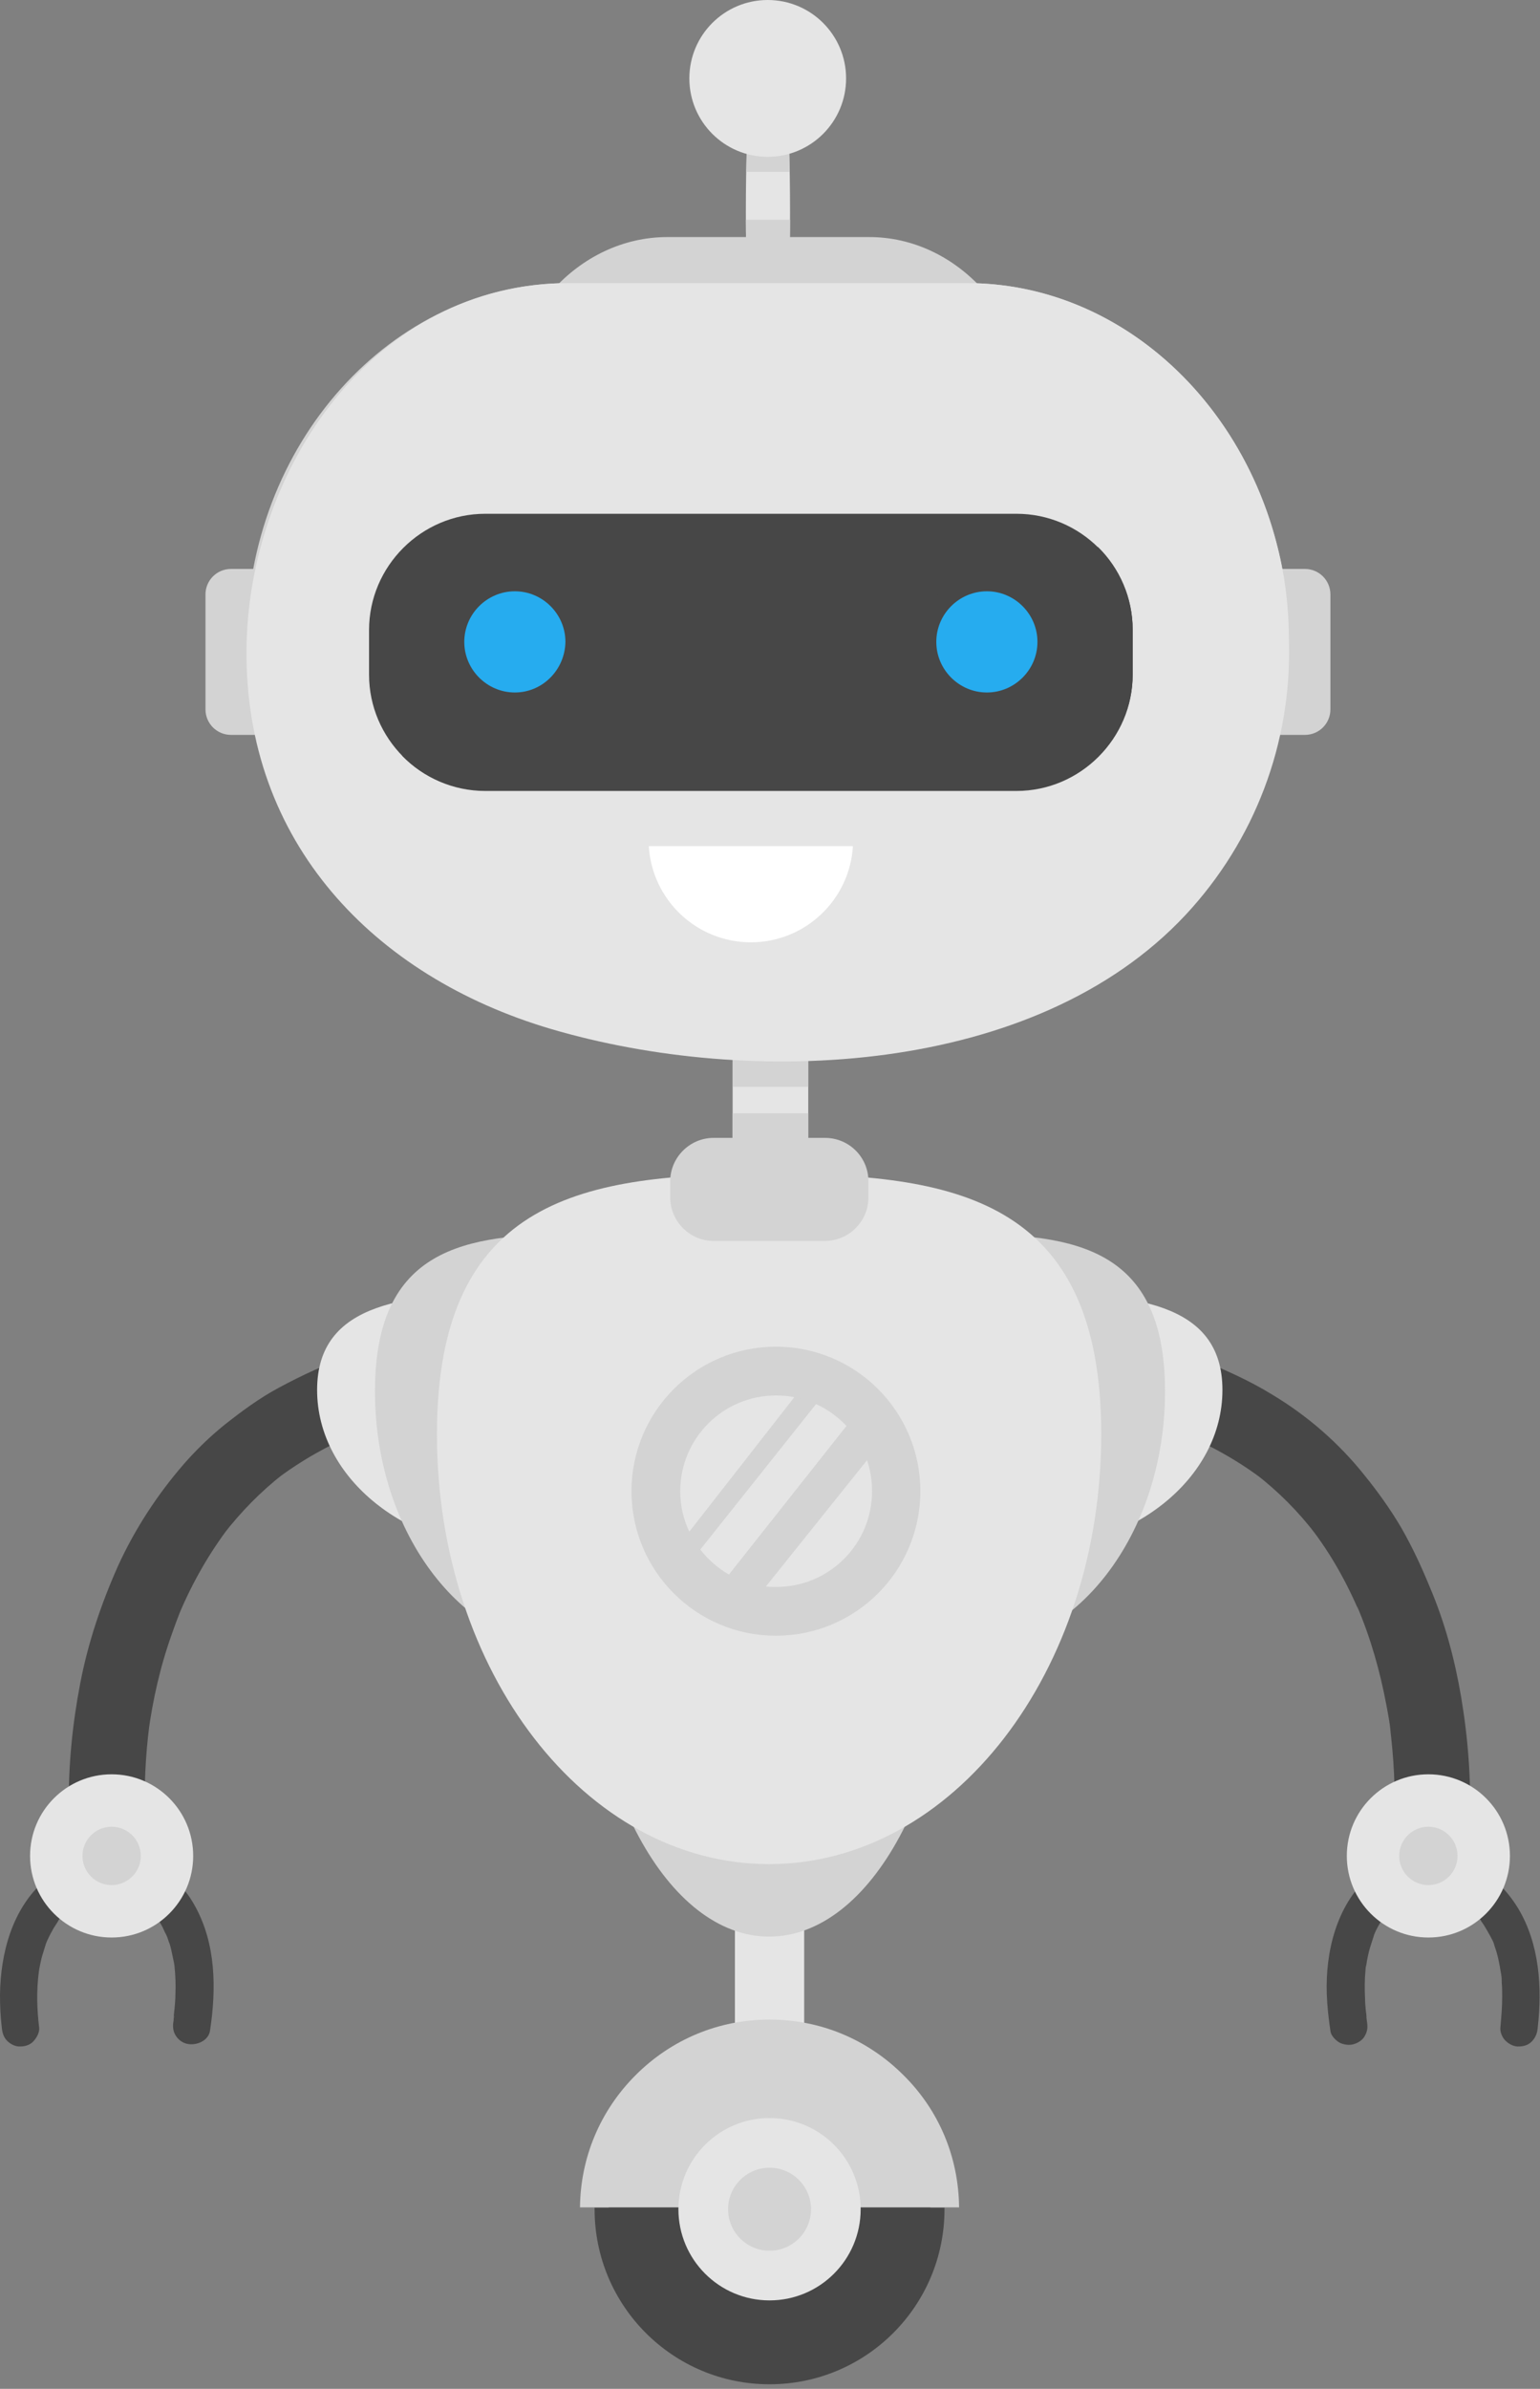 <?xml version="1.0" encoding="utf-8"?>
<!-- Generator: Adobe Illustrator 19.0.0, SVG Export Plug-In . SVG Version: 6.00 Build 0)  -->
<svg version="1.1" id="央铋_1" xmlns="http://www.w3.org/2000/svg" xmlns:xlink="http://www.w3.org/1999/xlink" x="0px" y="0px"
	 viewBox="0 0 338 524" style="enable-background:new 0 0 338 524;" xml:space="preserve">
<rect x="0" y="0" width="338" height="524" fill="#808080" stroke="none"/>
<style type="text/css">
	.st0{fill:#474747;}
	.st1{fill:#E5E5E5;}
	.st2{fill:#D3D3D3;}
	.st3{fill:#26ACEF;}
	.st4{fill:#FFFFFF;}
</style>
<g>
	<path class="st0" d="M242,309.9c0.8,0.1,1.5,0.2,2.3,0.3C243.6,310.1,242.8,310,242,309.9c6.7,0.9,13.2,2.7,19.4,5.3
		c-0.7-0.3-1.3-0.6-2-0.8c6.4,2.7,12.5,6.1,18,10.3c-0.6-0.4-1.1-0.9-1.7-1.3c4.9,3.8,9.3,8.2,13.1,13.2c-0.4-0.6-0.9-1.1-1.3-1.7
		c4.6,5.9,8.2,12.4,11.1,19.3c-0.3-0.7-0.6-1.3-0.8-2c3,7,5.1,14.4,6.5,21.9c0.4,2.1,0.8,4.3,1,6.4c-0.1-0.7-0.2-1.5-0.3-2.2
		c0.9,7,1.3,14,1,21c-0.1,2.1,1,4.4,2.4,5.9c1.4,1.4,3.8,2.5,5.9,2.4c2.1-0.1,4.4-0.8,5.9-2.4c1.5-1.7,2.4-3.6,2.4-5.9
		c0.3-9-0.4-18.1-1.9-27c-1.4-8.3-3.6-16.5-6.9-24.2c-1.8-4.4-3.8-8.7-6.2-12.9c-2.4-4.1-5.2-8-8.2-11.7c-5.6-7-12.5-13-20.2-17.6
		c-4.7-2.9-9.8-5.2-14.9-7.3c-5.3-2.1-10.8-3.7-16.4-4.5c-2.1-0.3-4.1-0.6-6.2-0.8c-2-0.2-4.5,1.1-5.9,2.4c-1.4,1.4-2.5,3.8-2.4,5.9
		c0.1,2.1,0.8,4.4,2.4,5.9c0.6,0.4,1.1,0.9,1.7,1.3C239.1,309.5,240.5,309.9,242,309.9L242,309.9z"/>
</g>
<g>
	<path class="st0" d="M322.2,418.3c0.8,0.7,1.5,1.4,2.2,2.2c0.2,0.2,0.3,0.4,0.5,0.6c0,0,0.2,0.2,0.2,0.3c0,0-0.6-0.8-0.3-0.4
		c0.3,0.4,0.6,0.9,0.9,1.3c0.5,0.8,1,1.7,1.5,2.6c0.1,0.2,0.2,0.4,0.3,0.6c0,0,0.2,0.4,0.2,0.4c0,0-0.4-0.9-0.2-0.5
		c0.2,0.5,0.4,0.9,0.5,1.4c0.7,1.9,1.1,3.9,1.4,5.9c0.1,0.9-0.1-0.8,0-0.1c0,0.2,0.1,0.4,0.1,0.7c0.1,0.5,0.1,1.1,0.1,1.6
		c0.1,1,0.1,2.1,0.1,3.1c0,2.3-0.2,4.6-0.4,6.8c-0.1,1,0.5,2.3,1.2,2.9c0.7,0.7,1.9,1.3,2.9,1.2c1.1,0,2.2-0.4,2.9-1.2
		c0.8-0.9,1.1-1.8,1.2-2.9c1-8.8,0.4-18.4-4.3-26.2c-1.4-2.3-3.1-4.4-5.2-6.2c-0.8-0.7-1.8-1.2-2.9-1.2c-1,0-2.2,0.5-2.9,1.2
		C320.8,413.9,320.5,416.7,322.2,418.3L322.2,418.3z"/>
</g>
<g>
	<path class="st0" d="M300.3,411.7c-7,6.5-9.4,16.4-9.1,25.7c0.1,2.7,0.4,5.4,0.8,8.1c0.1,1,1.1,2,1.9,2.5c0.9,0.5,2.2,0.7,3.2,0.4
		c1-0.3,2-0.9,2.5-1.9c0.6-1.1,0.6-2,0.4-3.2c0-0.2-0.1-0.5-0.1-0.7c0-0.1,0-0.2,0-0.3c0-0.1,0.1,1,0.1,0.6
		c-0.1-0.5-0.1-1.1-0.2-1.6c-0.1-1-0.2-2-0.2-3c-0.1-2-0.1-4.1,0.1-6.1c0-0.5,0.1-1,0.2-1.4c0.1-0.5-0.1,0.6-0.1,0.6
		c0-0.1,0-0.3,0.1-0.4c0-0.3,0.1-0.5,0.1-0.8c0.2-1,0.4-2,0.7-3c0.3-0.9,0.6-1.9,0.9-2.8c0-0.1,0.1-0.2,0.1-0.3
		c0.2-0.5-0.4,0.9-0.2,0.4c0.1-0.2,0.2-0.4,0.3-0.6c0.2-0.5,0.5-1,0.7-1.4c0.3-0.5,0.5-0.9,0.8-1.4c0.2-0.2,0.3-0.5,0.5-0.7
		c0.1-0.1,0.1-0.2,0.2-0.3c0.3-0.5-0.2,0.2-0.3,0.3c0.7-1,1.6-1.8,2.4-2.6c1.6-1.5,1.6-4.4,0-5.9C304.5,410.2,302,410.2,300.3,411.7
		L300.3,411.7z"/>
</g>
<path class="st1" d="M180.3,304.9c0-19.4,19.7-21.3,44-21.3s44,1.9,44,21.3c0,19.4-19.7,35.2-44,35.2S180.3,324.3,180.3,304.9z"/>
<path class="st2" d="M167.7,305.2c0-31.4,19.7-34.5,44-34.5c24.3,0,44,3,44,34.5c0,31.4-19.7,56.9-44,56.9
	C187.3,362,167.7,336.6,167.7,305.2z"/>
<circle class="st1" cx="313.5" cy="407.1" r="17.9"/>
<circle class="st2" cx="313.5" cy="407.1" r="6.4"/>
<g>
	<path class="st0" d="M96,293.3c-6.3,0.6-12.6,1.8-18.6,3.9c-5.6,1.9-11,4.4-16.2,7.2c-4.3,2.3-8.2,5.2-12,8.2
		c-3.2,2.6-6.2,5.5-8.9,8.6c-5.8,6.7-10.7,14.2-14.4,22.3c-3.7,8.3-6.6,16.9-8.3,25.8c-1.7,8.8-2.6,17.9-2.5,26.9c0,1,0,2.1,0.1,3.1
		c0.1,2.2,0.9,4.3,2.4,5.9c1.4,1.4,3.8,2.5,5.9,2.4c2.1-0.1,4.4-0.8,5.9-2.4c1.5-1.6,2.5-3.6,2.4-5.9c-0.2-7,0.1-14.1,1-21
		c-0.1,0.7-0.2,1.5-0.3,2.2c1-7.6,2.7-15.1,5.3-22.3c0.7-2,1.5-4.1,2.3-6.1c-0.3,0.7-0.6,1.3-0.8,2c2.9-6.9,6.6-13.4,11.1-19.3
		c-0.4,0.6-0.9,1.1-1.3,1.7c3.8-4.9,8.2-9.4,13.1-13.2c-0.6,0.4-1.1,0.9-1.7,1.3c5.5-4.2,11.6-7.6,18-10.3c-0.7,0.3-1.3,0.6-2,0.8
		c6.2-2.6,12.7-4.4,19.4-5.3c-0.7,0.1-1.5,0.2-2.2,0.3c0.8-0.1,1.5-0.2,2.3-0.3c1.1,0,2.2-0.2,3.2-0.7c1-0.3,1.9-0.9,2.7-1.7
		c1.4-1.4,2.5-3.8,2.4-5.9c-0.1-2.1-0.8-4.4-2.4-5.9C100.3,294.3,98.1,293.1,96,293.3L96,293.3z"/>
</g>
<g>
	<path class="st0" d="M9.9,412.4c-7.2,6.2-9.8,16-9.9,25.2c0,2.4,0.1,4.8,0.4,7.2c0.1,1.1,0.4,2.1,1.2,2.9c0.7,0.7,1.9,1.3,2.9,1.2
		c1.1,0,2.2-0.4,2.9-1.2c0.7-0.8,1.3-1.9,1.2-2.9c-0.5-4-0.6-8.1-0.1-12.1c0.1-1-0.1,0.8,0,0.1c0-0.3,0.1-0.5,0.1-0.8
		c0.1-0.5,0.2-1,0.3-1.5c0.2-1,0.5-2,0.8-2.9c0.1-0.4,0.3-0.9,0.4-1.3c0.1-0.2,0.2-0.5,0.3-0.7c0.3-0.8-0.4,0.8,0,0
		c0.4-0.9,0.9-1.8,1.4-2.7c0.3-0.5,0.6-0.9,0.9-1.4c0.1-0.2,0.3-0.6,0.5-0.7c0.1,0-0.6,0.7-0.3,0.4c0.1-0.1,0.2-0.3,0.3-0.4
		c0.8-0.9,1.6-1.7,2.5-2.5c1.7-1.4,1.6-4.4,0-5.9C14,410.8,11.7,410.9,9.9,412.4L9.9,412.4z"/>
</g>
<g>
	<path class="st0" d="M31.8,417.6c0.8,0.7,1.5,1.5,2.2,2.3c0.1,0.1,0.1,0.2,0.2,0.3c0.3,0.3-0.4-0.4-0.3-0.4c0.1,0,0.4,0.5,0.4,0.6
		c0.3,0.4,0.6,0.8,0.8,1.3c0.5,0.8,0.9,1.7,1.3,2.6c0.3,0.6-0.4-0.9,0-0.1c0.1,0.2,0.2,0.5,0.3,0.7c0.2,0.5,0.3,1,0.5,1.4
		c0.3,0.9,0.5,1.9,0.7,2.9c0.1,0.5,0.2,0.9,0.3,1.4c0,0.2,0.2,1.1,0.1,0.3c-0.1-0.8,0,0.3,0,0.4c0.2,2,0.3,4.1,0.2,6.1
		c0,1.1-0.1,2.2-0.2,3.3c-0.1,0.6-0.1,1.2-0.2,1.7c0,0.1,0,0.2,0,0.3c-0.1,0.5,0.1-1,0.1-0.5c0,0.3-0.1,0.6-0.1,1
		c-0.2,1.1-0.2,2.2,0.4,3.2c0.5,0.9,1.5,1.7,2.5,1.9c2,0.5,4.8-0.6,5.1-2.9c1.4-9.2,1.3-19-3.3-27.3c-1.3-2.4-3-4.5-5-6.4
		c-1.6-1.5-4.3-1.7-5.9,0C30.3,413.4,30.1,416,31.8,417.6L31.8,417.6z"/>
</g>
<circle class="st1" cx="24.5" cy="407.1" r="17.9"/>
<circle class="st2" cx="24.5" cy="407.1" r="6.4"/>
<path class="st1" d="M157.6,304.9c0-19.4-19.7-21.3-44-21.3s-44,1.9-44,21.3c0,19.4,19.7,35.2,44,35.2S157.6,324.3,157.6,304.9z"/>
<path class="st2" d="M57.6,124.8h-6.9c-3.1,0-5.6,2.5-5.6,5.6v25.2c0,3.1,2.5,5.6,5.6,5.6h6.9c3.1,0,5.6-2.5,5.6-5.6v-25.2
	C63.2,127.3,60.7,124.8,57.6,124.8z"/>
<path class="st2" d="M170.3,305.2c0-31.4-19.7-34.5-44-34.5s-44,3-44,34.5c0,31.4,19.7,56.9,44,56.9S170.3,336.6,170.3,305.2z"/>
<path class="st1" d="M168.9,415L168.9,415c4.2,0,7.6,3.4,7.6,7.6v31.9c0,4.2-3.4,7.6-7.6,7.6h0c-4.2,0-7.6-3.4-7.6-7.6v-31.9
	C161.3,418.4,164.7,415,168.9,415z"/>
<path class="st2" d="M209.2,350.2c0-41.2-18.1-45.2-40.4-45.2c-22.3,0-40.4,4-40.4,45.2s18.1,74.6,40.4,74.6
	C191.2,424.8,209.2,391.4,209.2,350.2z"/>
<path class="st1" d="M241.7,314.6c0-52.1-32.6-57.1-72.9-57.1s-72.9,5-72.9,57.1s32.6,94.3,72.9,94.3S241.7,366.7,241.7,314.6z"/>
<path class="st2" d="M286.4,124.8h-6.9c-3.1,0-5.6,2.5-5.6,5.6v25.2c0,3.1,2.5,5.6,5.6,5.6h6.9c3.1,0,5.6-2.5,5.6-5.6v-25.2
	C292,127.3,289.5,124.8,286.4,124.8z"/>
<g>
	<g>
		<path class="st1" d="M173.4,46.6c0,21.9-1.4,39.7-3,39.7h-3.7c-1.7,0-3-17.9-3-39.7c0-21.9,1.4-39.7,3-39.7h3.7
			C172.1,6.9,173.4,24.7,173.4,46.6z"/>
	</g>
</g>
<g>
	<g>
		<path class="st2" d="M173.3,37.7c-0.3-17.6-1.5-30.8-2.9-30.8h-3.7c-1.4,0-2.6,13.2-2.9,30.8H173.3z"/>
	</g>
	<g>
		<path class="st2" d="M163.7,48.2c0.1,21.1,1.4,38.2,3,38.2h3.7c1.6,0,2.9-17,3-38.2H163.7z"/>
	</g>
</g>
<g>
	<path class="st1" d="M169.1,214.7L169.1,214.7c4.6,0,8.3,3.7,8.3,8.3v39.4c0,4.6-3.7,8.3-8.3,8.3h0c-4.6,0-8.3-3.7-8.3-8.3V223
		C160.8,218.4,164.6,214.7,169.1,214.7z"/>
</g>
<path class="st2" d="M181.1,249.6h-3.7v-5.4h-16.6v5.4h-4.2c-5.2,0-9.5,4.3-9.5,9.5v3.6c0,5.2,4.3,9.5,9.5,9.5h24.5
	c5.2,0,9.5-4.3,9.5-9.5v-3.6C190.6,253.8,186.3,249.6,181.1,249.6z"/>
<g>
	<path class="st2" d="M177.4,238.4v-17.1c0-3.6-3-6.6-6.6-6.6h-3.3c-3.6,0-6.6,3-6.6,6.6v17.1H177.4z"/>
</g>
<g>
	<g>
		<path class="st2" d="M226.3,91.7c0,21.9-16.1,39.7-35.7,39.7h-44.1c-19.6,0-35.7-17.9-35.7-39.7c0-21.9,16.1-39.7,35.7-39.7h44.1
			C210.2,51.9,226.3,69.8,226.3,91.7z"/>
	</g>
</g>
<g>
	<g>
		<path class="st2" d="M282.9,140.8c0,43.3-31.8,78.7-70.7,78.7h-87.4c-38.9,0-70.7-35.4-70.7-78.7c0-43.3,31.8-78.7,70.7-78.7h87.4
			C251.1,62.1,282.9,97.5,282.9,140.8z"/>
	</g>
</g>
<g>
	<g>
		<path class="st1" d="M282.9,140.8c0.6,22.2-7.5,43.6-22.7,59.9c-33.1,35.4-95.5,37.9-139.3,25c-38.9-11.5-67.2-41-66.8-83.3
			c0.4-39.6,28.1-80.3,70.7-80.3h87.4c32.4,0,59.9,24.6,68.2,57.9C282.1,126.6,282.9,133.6,282.9,140.8z"/>
	</g>
</g>
<path class="st0" d="M223.1,112.7H106.5c-14,0-25.5,11.5-25.5,25.5v9.8c0,14,11.5,25.5,25.5,25.5h116.6c14,0,25.5-11.5,25.5-25.5
	v-9.8C248.6,124.1,237.1,112.7,223.1,112.7z"/>
<path class="st0" d="M241,120L88.2,165.7c4.6,4.8,11.1,7.7,18.3,7.7h116.6c14,0,25.5-11.5,25.5-25.5v-9.8
	C248.6,131.1,245.7,124.6,241,120z"/>
<g>
	<path class="st3" d="M113,151.9c-6.1,0-11.1-5-11.1-11.1c0-6.1,5-11.1,11.1-11.1c6.1,0,11.1,5,11.1,11.1
		C124,146.9,119.1,151.9,113,151.9z M113,132.5c-4.6,0-8.3,3.7-8.3,8.3c0,4.6,3.7,8.3,8.3,8.3c4.6,0,8.3-3.7,8.3-8.3
		C121.2,136.3,117.5,132.5,113,132.5z"/>
</g>
<g>
	<path class="st3" d="M216.6,151.9c-6.1,0-11.1-5-11.1-11.1c0-6.1,5-11.1,11.1-11.1c6.1,0,11.1,5,11.1,11.1
		C227.7,146.9,222.7,151.9,216.6,151.9z M216.6,132.5c-4.6,0-8.3,3.7-8.3,8.3c0,4.6,3.7,8.3,8.3,8.3c4.6,0,8.3-3.7,8.3-8.3
		C224.9,136.3,221.2,132.5,216.6,132.5z"/>
</g>
<g>
	<path class="st4" d="M142.4,185.6c0.7,11.8,10.5,21.1,22.4,21.1c11.9,0,21.7-9.3,22.4-21.1H142.4z"/>
</g>
<g>
	<circle class="st1" cx="168.5" cy="17.2" r="17.2"/>
</g>
<circle class="st0" cx="168.9" cy="484.6" r="38.4"/>
<g>
	<path class="st2" d="M207.3,484.2c-0.2-21.1-17.3-38.1-38.4-38.1c-21.1,0-38.2,17-38.4,38.1H207.3z"/>
	<path class="st2" d="M133.6,484.2c0.2-19.3,15.9-34.9,35.3-34.9c19.3,0,35.1,15.6,35.3,34.9h6.3c-0.1-11-4.4-21.3-12.2-29
		c-7.9-7.9-18.3-12.2-29.4-12.2c-11.1,0-21.5,4.3-29.4,12.2c-7.8,7.8-12.1,18.1-12.2,29H133.6z"/>
</g>
<circle class="st1" cx="168.9" cy="484.6" r="20"/>
<circle class="st2" cx="168.9" cy="484.6" r="9.1"/>
<circle class="st2" cx="170.3" cy="327.1" r="31.7"/>
<path class="st1" d="M170.3,306.1c-11.6,0-21,9.4-21,21c0,3.2,0.7,6.2,2,8.9l23.1-29.5C173.1,306.2,171.7,306.1,170.3,306.1z"/>
<path class="st2" d="M174.4,306.4L151.3,336c0.7,1.4,1.5,2.7,2.4,3.9l25.4-31.9C177.6,307.3,176,306.8,174.4,306.4z"/>
<path class="st1" d="M179.1,308l-25.4,31.9c1.7,2.2,3.9,4.1,6.3,5.5l25.8-32.6C183.9,310.8,181.6,309.1,179.1,308z"/>
<path class="st2" d="M185.8,312.8L160,345.4c2.4,1.4,5.2,2.3,8.1,2.6l22.2-27.7C189.3,317.5,187.7,314.9,185.8,312.8z"/>
<path class="st1" d="M168.1,348c0.7,0.1,1.5,0.1,2.3,0.1c11.6,0,21-9.4,21-21c0-2.4-0.4-4.7-1.1-6.8L168.1,348z"/>
<circle class="st3" cx="216.7" cy="140.8" r="9.4"/>
<circle class="st3" cx="113.7" cy="140.8" r="9.4"/>
</svg>
